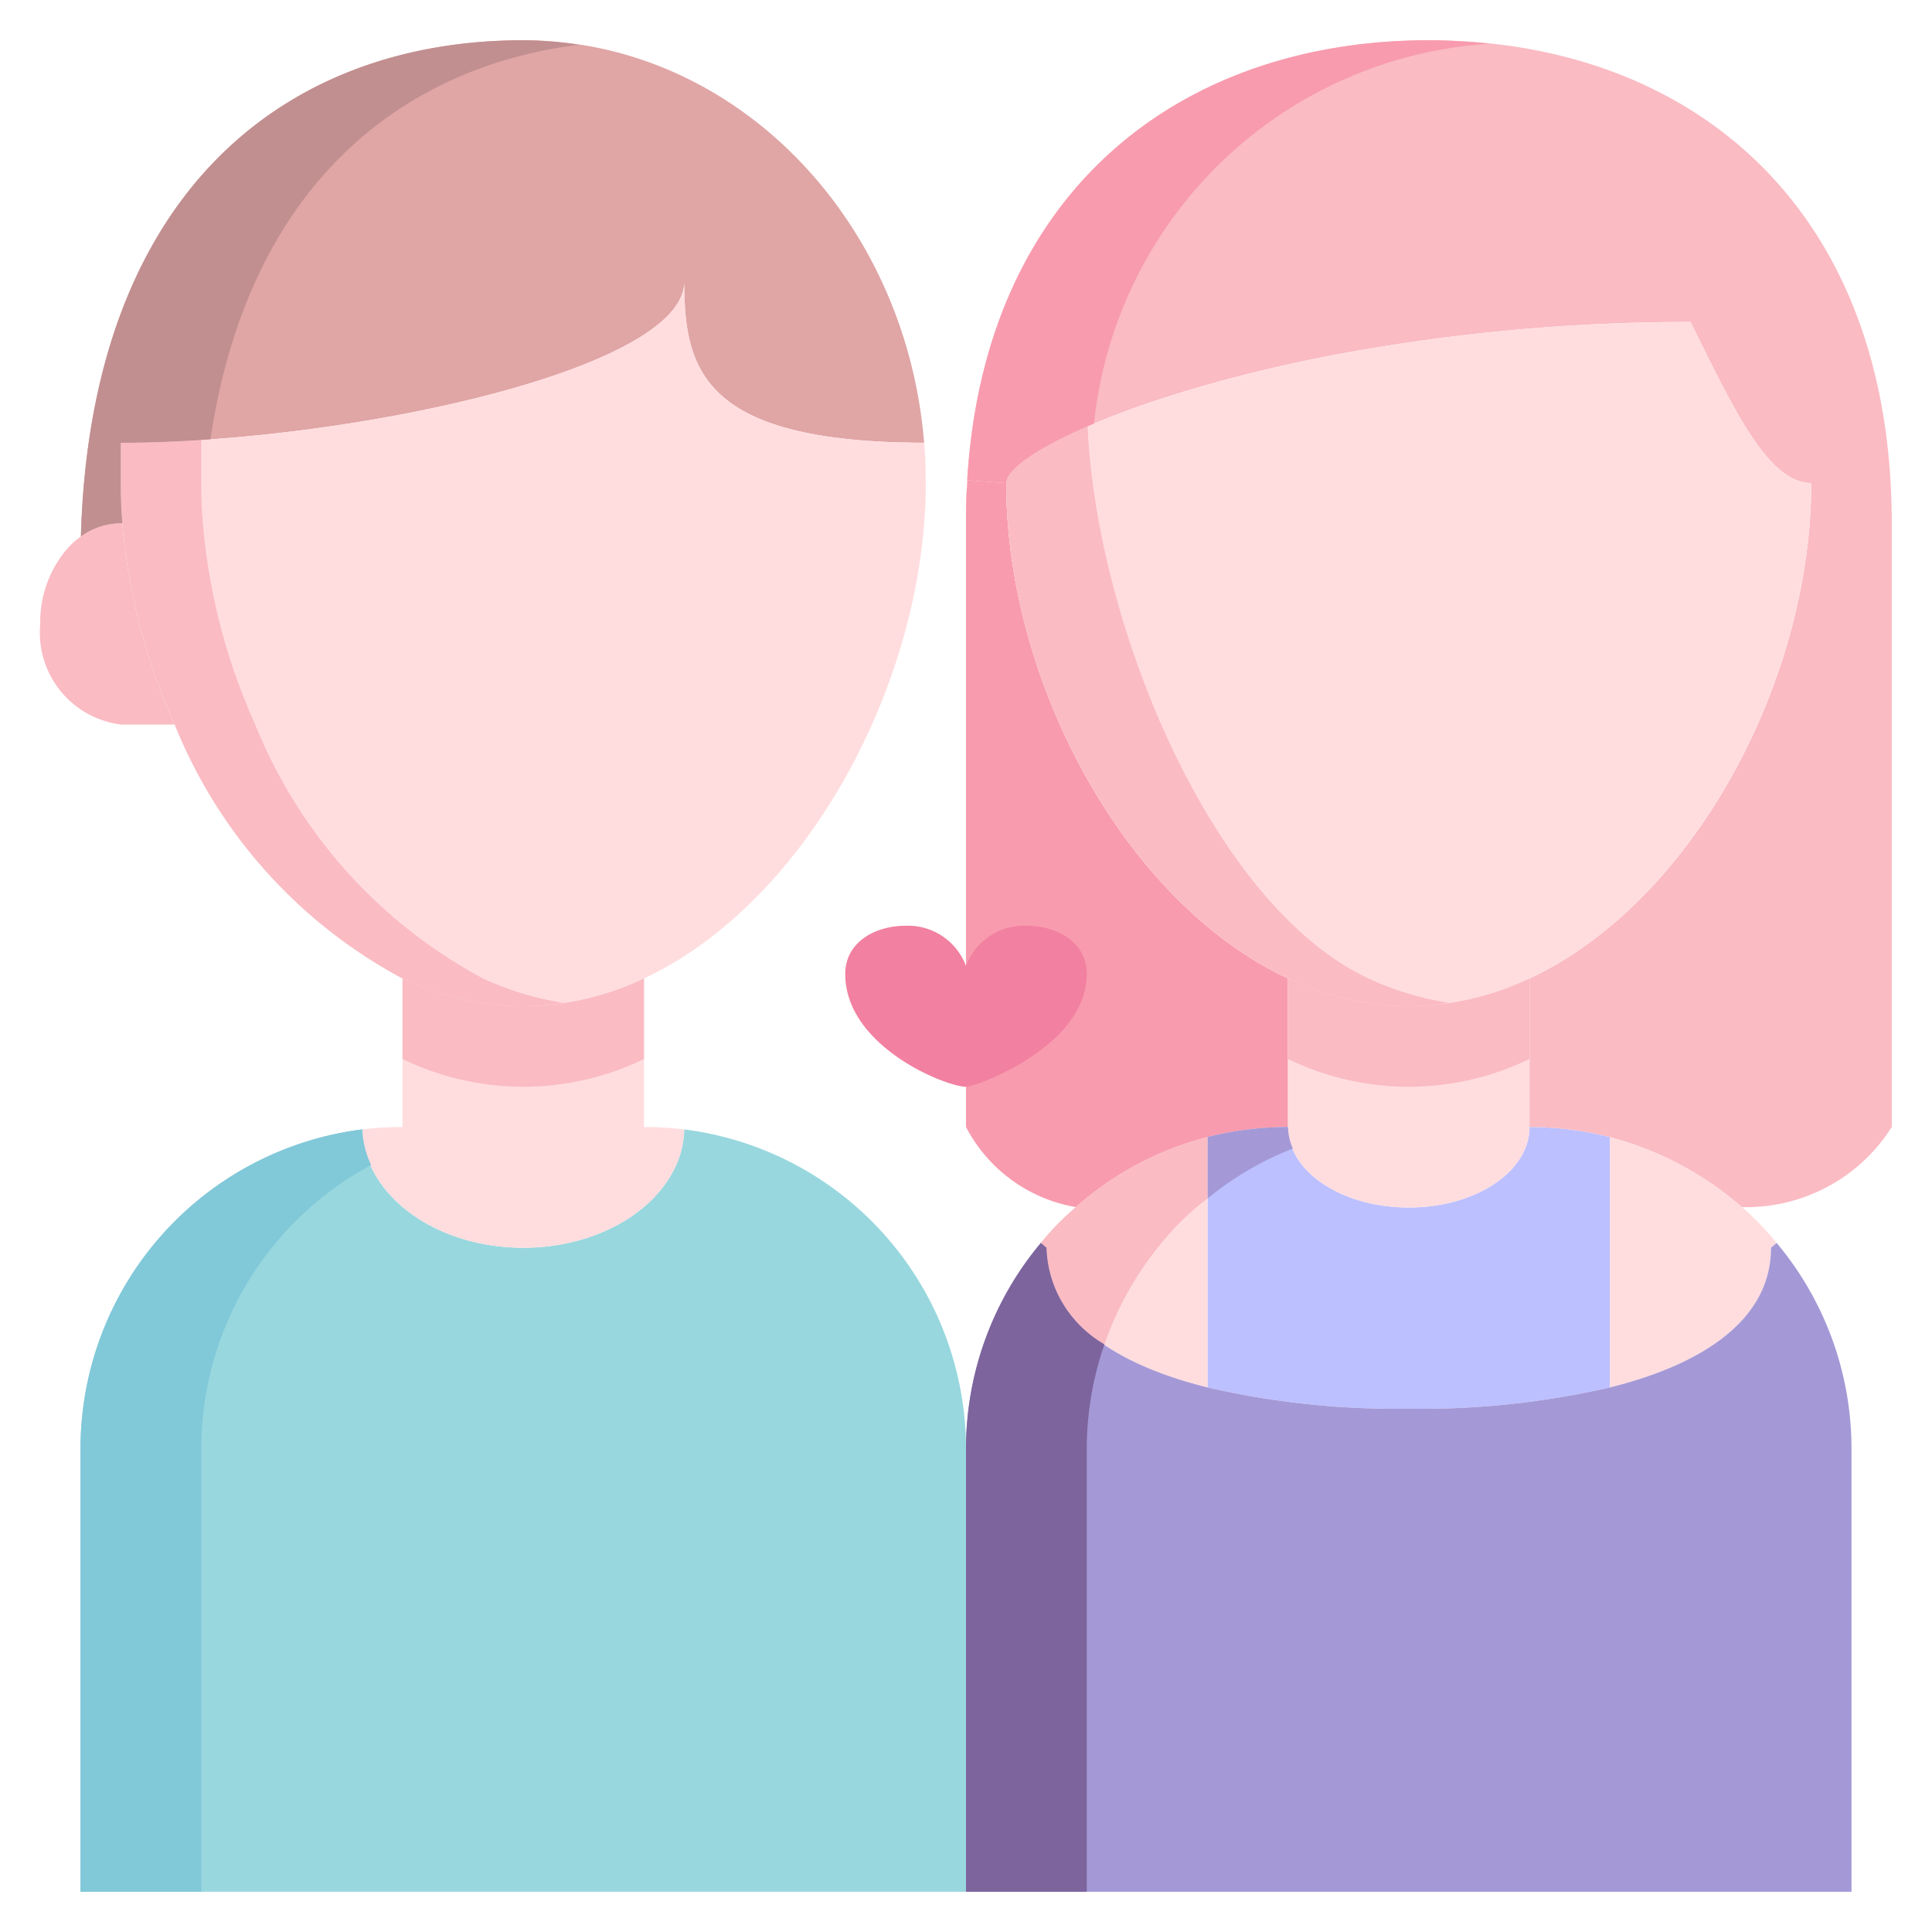 <svg xmlns="http://www.w3.org/2000/svg" viewBox="0 0 48 48"><defs><style>.cls-1{fill:#bcc0ff;}.cls-2{fill:#ffdddf;}.cls-3{fill:#98d7de;}.cls-4{fill:#a499d6;}.cls-5{fill:#f89bae;}.cls-6{fill:#fabbc3;}.cls-7{fill:#e0a5a5;}.cls-8{fill:#c18f90;}.cls-9{fill:#81c8d9;}.cls-10{fill:#7d649c;}.cls-11{fill:#f280a0;}</style></defs><title>29-couple</title><g id="_29-couple" data-name="29-couple"><path class="cls-1" d="M40,28.25v6.22A20.957,20.957,0,0,1,35,35a20.957,20.957,0,0,1-5-.53V28.25A8.239,8.239,0,0,1,32,28c0,1.11,1.34,2,3,2s3-.89,3-2A8.239,8.239,0,0,1,40,28.25Z"/><path class="cls-2" d="M44,31c0,1.73-1.59,2.87-4,3.47V28.25a8.121,8.121,0,0,1,3.28,1.74,7.235,7.235,0,0,1,.86.89Z"/><path class="cls-2" d="M30,28.25v6.22c-2.41-.6-4-1.74-4-3.47l-.14-.12a6.646,6.646,0,0,1,.87-.89A7.9,7.9,0,0,1,30,28.25Z"/><path class="cls-3" d="M13,31c2.18,0,3.96-1.31,4-2.94A8,8,0,0,1,24,36V47H2V36a8,8,0,0,1,7-7.94C9.04,29.69,10.82,31,13,31Z"/><path class="cls-4" d="M40,34.47c2.41-.6,4-1.74,4-3.47l.14-.12A7.957,7.957,0,0,1,46,36V47H24V36a7.957,7.957,0,0,1,1.86-5.12L26,31c0,1.73,1.59,2.87,4,3.47A20.957,20.957,0,0,0,35,35,20.957,20.957,0,0,0,40,34.47Z"/><path class="cls-5" d="M30,28.25a7.9,7.9,0,0,0-3.27,1.74A3.8,3.8,0,0,1,24,28V13c0-.25,0-.5.01-.74.01-.11.02-.22.02-.33L25,12c0,4.93,2.94,10.41,7,12.31V28A8.239,8.239,0,0,0,30,28.25Z"/><path class="cls-6" d="M38,24.31c4.06-1.9,7-7.38,7-12.31-1.11,0-2-2-3-4a47.606,47.606,0,0,0-9.07.86C28.03,9.83,25,11.34,25,12l-.97-.07C24.47,4.64,29.43,1,35.5,1,41.86,1,47,5,47,13V28a4.274,4.274,0,0,1-3.72,1.99A8.121,8.121,0,0,0,40,28.25,8.239,8.239,0,0,0,38,28Z"/><path class="cls-7" d="M3,11v1c0,.33.01.66.04,1H3a1.681,1.681,0,0,0-.99.33C2.25,4.8,7.07,1,13,1c5.22,0,9.5,4.39,9.96,10C17.47,10.99,17,9.2,17,7,17,9.21,8.53,11,3,11Z"/><path class="cls-6" d="M1.59,13.73a1.981,1.981,0,0,1,.42-.4A1.681,1.681,0,0,1,3,13h.04a15.278,15.278,0,0,0,1.3,5H3a2.3,2.3,0,0,1-2-2.5A2.793,2.793,0,0,1,1.59,13.73Z"/><path class="cls-2" d="M23,12.24c-.1,4.86-3.01,10.2-7,12.07a6.867,6.867,0,0,1-6,0A12.409,12.409,0,0,1,4.34,18a15.278,15.278,0,0,1-1.3-5c-.03-.34-.04-.67-.04-1V11c5.53,0,14-1.79,14-4,0,2.2.47,3.99,5.96,4,.03.33.04.66.04,1Z"/><path class="cls-2" d="M16,28a8.262,8.262,0,0,1,1,.06C16.96,29.69,15.18,31,13,31s-3.96-1.31-4-2.94A8.262,8.262,0,0,1,10,28V24.31a6.867,6.867,0,0,0,6,0Z"/><path class="cls-2" d="M38,24.31V28c0,1.11-1.34,2-3,2s-3-.89-3-2V24.31a6.867,6.867,0,0,0,6,0Z"/><path class="cls-2" d="M45,12c0,4.93-2.94,10.41-7,12.31a6.867,6.867,0,0,1-6,0c-4.06-1.9-7-7.38-7-12.31,0-.66,3.03-2.17,7.93-3.14A47.606,47.606,0,0,1,42,8C43,10,43.89,12,45,12Z"/><path class="cls-6" d="M13,25a7.085,7.085,0,0,1-3-.69v2a6.867,6.867,0,0,0,6,0v-2A7.085,7.085,0,0,1,13,25Z"/><path class="cls-6" d="M35,25a7.085,7.085,0,0,1-3-.69v2a6.867,6.867,0,0,0,6,0v-2A7.085,7.085,0,0,1,35,25Z"/><path class="cls-6" d="M6.34,18a15.278,15.278,0,0,1-1.3-5c-.03-.34-.04-.67-.04-1V10.929C4.307,10.974,3.633,11,3,11v1c0,.33.01.66.04,1a15.278,15.278,0,0,0,1.3,5A12.409,12.409,0,0,0,10,24.31,7.085,7.085,0,0,0,13,25a6.636,6.636,0,0,0,1-.085,7.385,7.385,0,0,1-2-.605A12.409,12.409,0,0,1,6.34,18Z"/><path class="cls-8" d="M14.362,1.113A9.145,9.145,0,0,0,13,1C7.07,1,2.25,4.8,2.01,13.33A1.681,1.681,0,0,1,3,13h.04c-.03-.34-.04-.67-.04-1V11c.7,0,1.454-.03,2.229-.085C6.135,4.8,9.779,1.7,14.362,1.113Z"/><path class="cls-9" d="M9.221,28.945A2.319,2.319,0,0,1,9,28.06,8,8,0,0,0,2,36V47H5V36A8,8,0,0,1,9.221,28.945Z"/><path class="cls-6" d="M27.021,10.594C25.721,11.157,25,11.679,25,12c0,4.93,2.94,10.41,7,12.31A7.085,7.085,0,0,0,35,25a6.636,6.636,0,0,0,1-.085,7.385,7.385,0,0,1-2-.605C30.1,22.484,27.239,15.511,27.021,10.594Z"/><path class="cls-5" d="M37,1.087A14.22,14.22,0,0,0,35.5,1C29.43,1,24.47,4.64,24.03,11.93L25,12c0-.334.778-.886,2.18-1.475A10.55,10.55,0,0,1,37,1.087Z"/><path class="cls-4" d="M32.121,28.535A1.392,1.392,0,0,1,32,28a8.239,8.239,0,0,0-2,.25v1.527A7.849,7.849,0,0,1,32.121,28.535Z"/><path class="cls-6" d="M27.44,33.4a8.03,8.03,0,0,1,1.42-2.52,6.646,6.646,0,0,1,.87-.89c.085-.076.181-.141.27-.213V28.25a7.9,7.9,0,0,0-3.27,1.74,6.646,6.646,0,0,0-.87.89L26,31A2.872,2.872,0,0,0,27.44,33.4Z"/><path class="cls-10" d="M27.44,33.4A2.872,2.872,0,0,1,26,31l-.14-.12A7.957,7.957,0,0,0,24,36V47h3V36A7.958,7.958,0,0,1,27.44,33.4Z"/><path class="cls-11" d="M24,27c.25,0,3-1,3-2.8,0-.8-.75-1.2-1.5-1.2A1.539,1.539,0,0,0,24,24a1.539,1.539,0,0,0-1.5-1c-.75,0-1.5.4-1.5,1.2C21,26,23.5,27,24,27Z"/></g></svg>